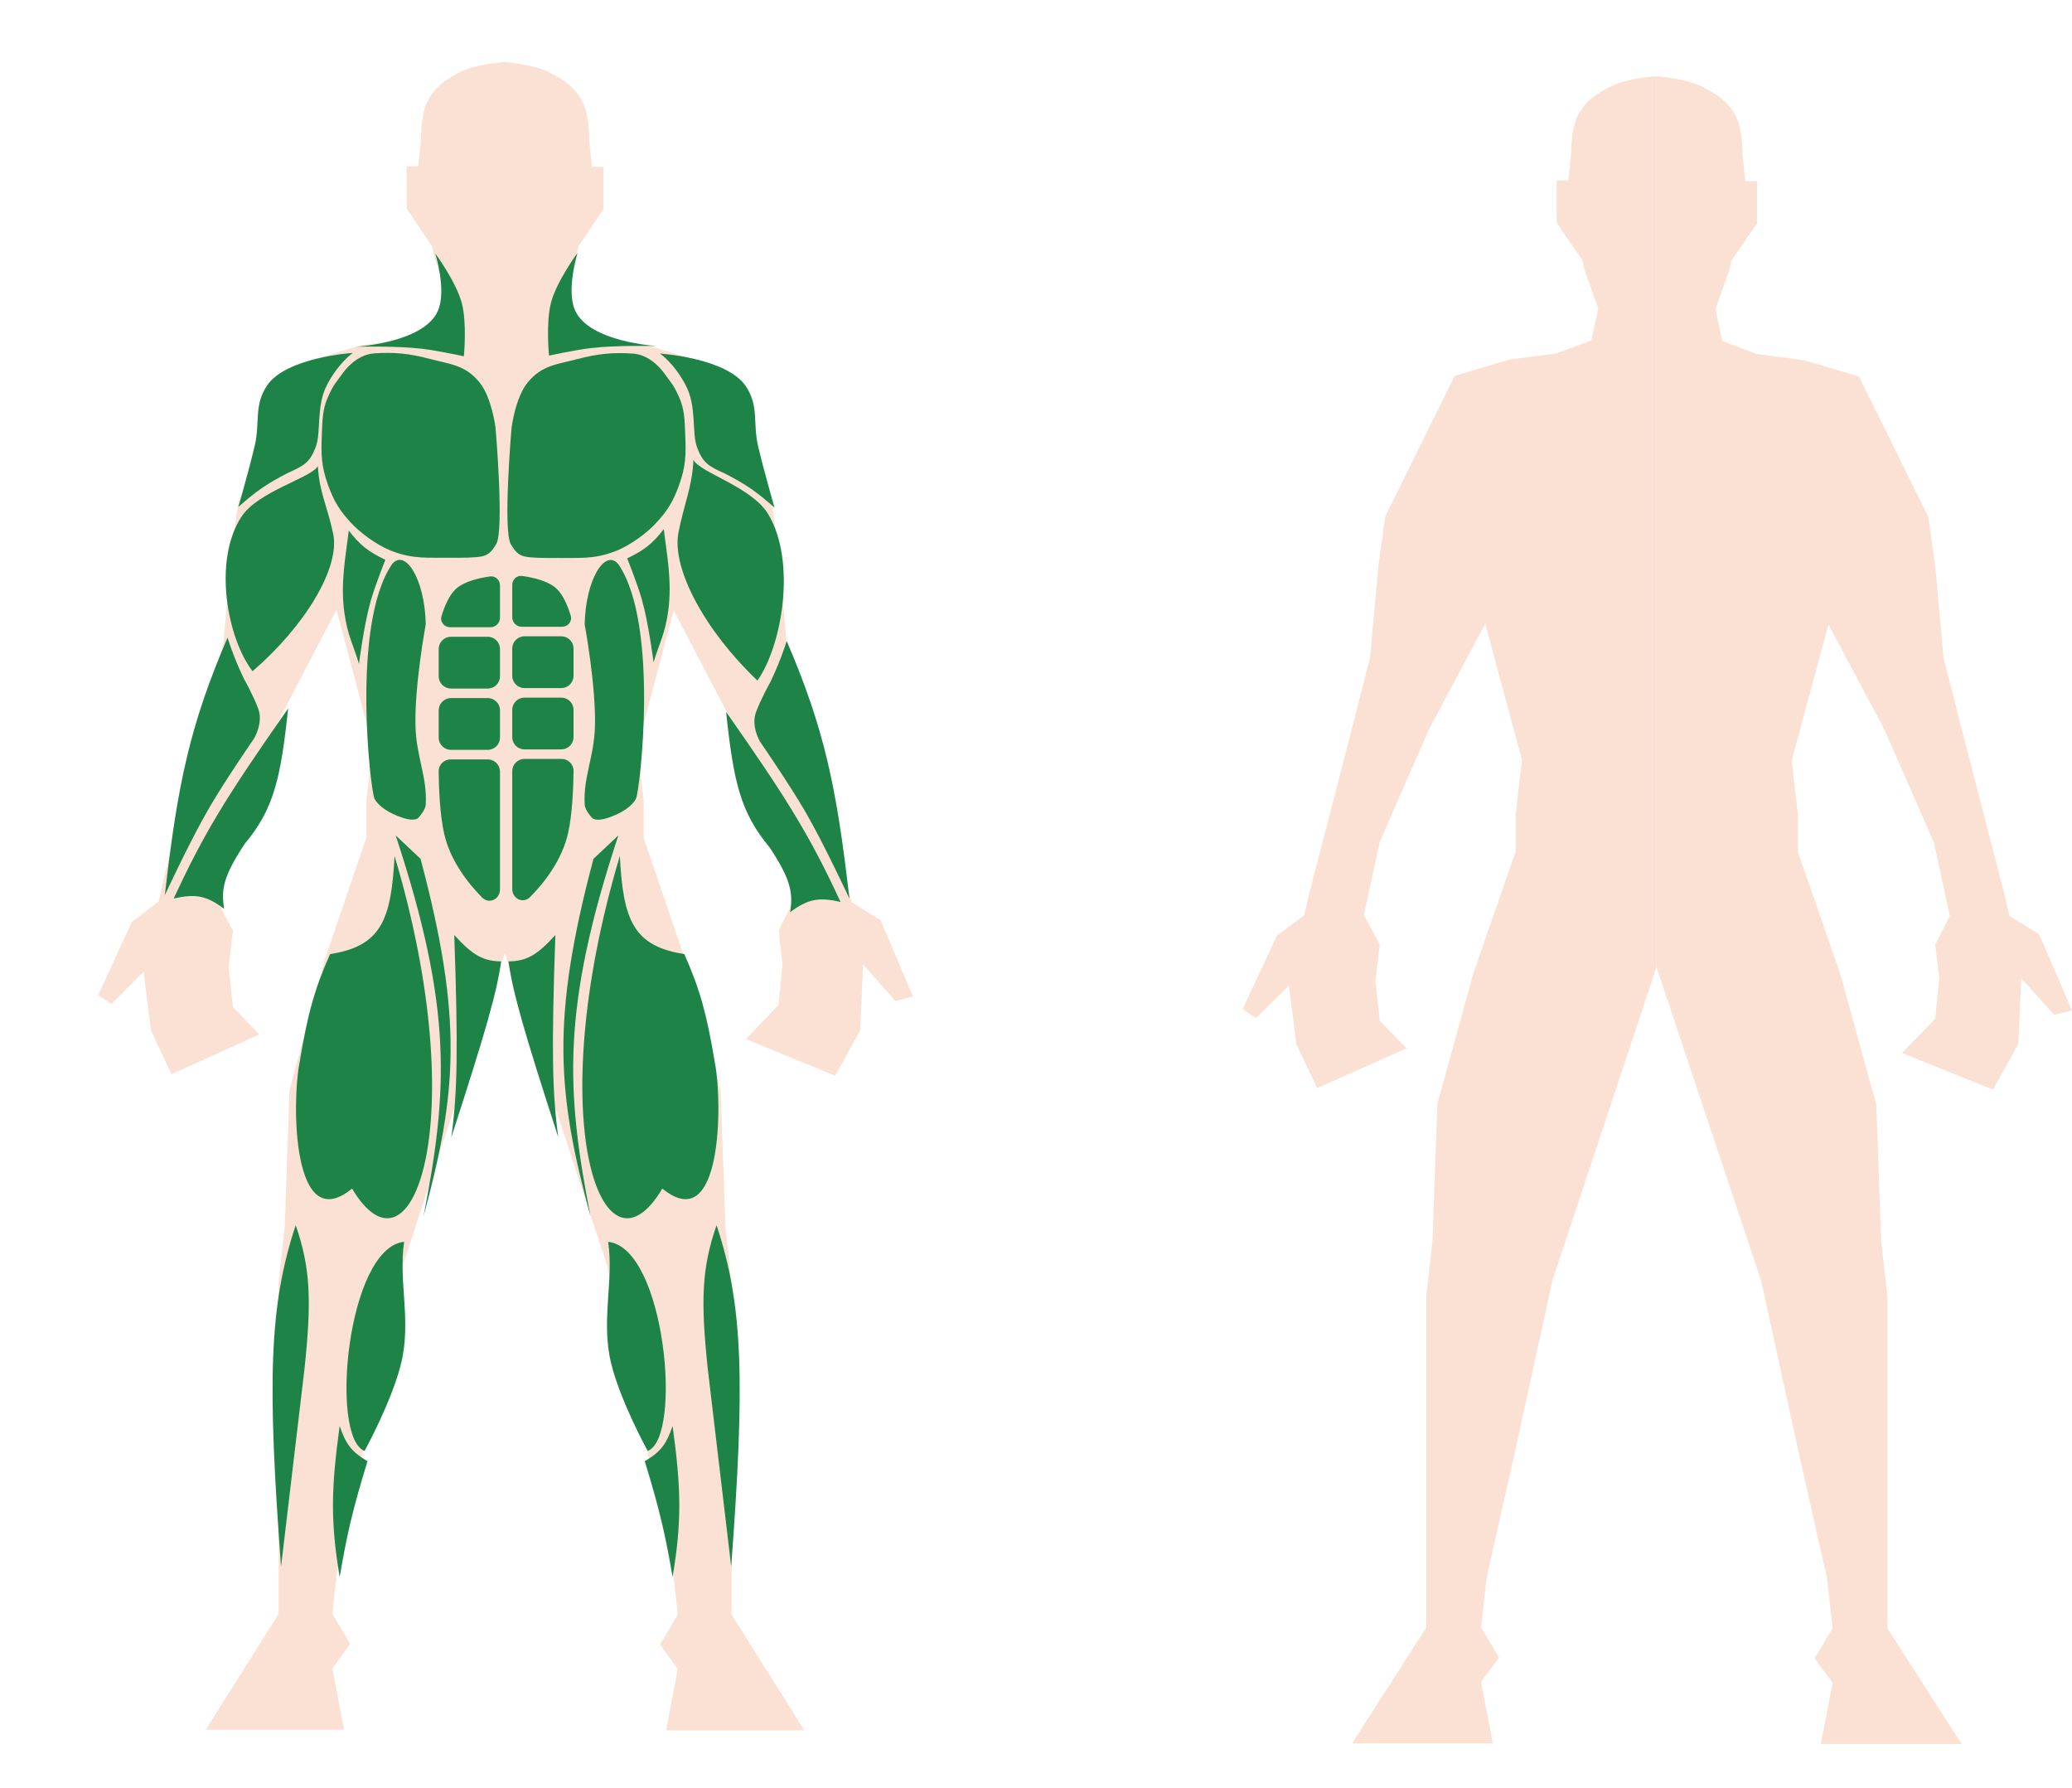 <svg width="707" height="610" viewBox="0 0 707 610" fill="none" xmlns="http://www.w3.org/2000/svg">
<path d="M187.795 24.869C182.288 21.91 172.223 21.15 172.223 21.15V325.156L207.319 432.301L219.637 489.709L229.399 533.869L231.258 550.835L225.215 561.062L231.258 569.429L227.307 590.347H274.488L249.619 550.835V437.647L247.527 418.588L245.9 372.104L233.815 327.48L219.637 285.877V273.093L217.545 254.732L229.863 208.248L248.689 244.273L265.191 282.623L270.537 307.724L265.656 317.5L267 329L265.656 342.82L254.5 354.5L285 367L293.5 351.5L294.5 329L305.5 341.5L311.5 340L300.5 314L290.525 307.724L288.898 300.519L274.256 242.879L268.445 219.637L265.656 188.26L263.332 171.526L240.09 123.647L221.729 118.069L205.924 115.978L194.303 111.562L191.979 100.638L196.627 87.39L197.325 84.136L205.924 71.353V56.943H201.973L201.043 47.646C201.043 47.646 201.156 39.183 198.719 34.63C196.02 29.586 192.835 27.577 187.795 24.869Z" fill="#FBE1D4"/>
<path d="M156.884 24.636C162.317 21.769 172.223 21.15 172.223 21.15V325.156L137.36 432.069L125.042 489.477L115.28 533.636L113.421 550.603L119.464 560.83L113.421 569.197L117.372 590.114H70.191L95.06 550.603V437.414L97.152 418.356L98.779 371.872L110.864 327.247L125.042 285.644V272.861L127.134 254.5L114.816 208.016L95.99 244.041L79.488 282.39L74.142 307.492L79.488 317.5L78 330L79.488 343.5L88.477 352.913L58.5 366.5L51.5 351.5L49 331.5L38 342.587L33.5 339.5L45 314.5L54.154 307.492L55.781 300.287L70.423 242.646L76.234 219.404L79.023 188.028L81.347 171.294L104.589 123.415L122.95 117.837L138.755 115.745L150.376 111.329L152.7 100.405L148.052 87.157L147.354 83.904L138.755 71.121V56.71H142.706L143.636 47.414C143.636 47.414 143.523 38.95 145.96 34.398C148.66 29.354 151.824 27.307 156.884 24.636Z" fill="#FBE1D4"/>
<path d="M581.071 29.717C575.464 26.759 565.218 26 565.218 26V329.9L600.945 437.009L613.485 494.397L623.422 538.541L625.315 555.502L619.163 565.725L625.315 574.089L621.293 595H669.322L644.006 555.502V442.353L641.877 423.301L640.221 376.833L627.917 332.224L613.485 290.635V277.856L611.355 259.501L623.895 213.034L643.06 249.046L659.858 287.382L665.3 312.475L660.332 322.247L661.7 333.743L660.332 347.558L648.975 359.235L680.023 371.73L688.676 356.236L689.694 333.743L700.892 346.239L707 344.74L695.802 318.749L685.648 312.475L683.992 305.272L669.086 247.652L663.171 224.418L660.332 193.052L657.966 176.324L634.306 128.462L615.614 122.886L599.525 120.795L587.695 116.38L585.329 105.46L590.061 92.217L590.771 88.964L599.525 76.185V61.78H595.503L594.557 52.487C594.557 52.487 594.671 44.026 592.191 39.476C589.443 34.433 586.201 32.424 581.071 29.717Z" fill="#FBE1D4"/>
<path d="M549.603 29.485C555.134 26.619 565.218 26 565.218 26V329.9L529.728 436.777L517.188 494.165L507.251 538.309L505.358 555.27L511.51 565.493L505.358 573.857L509.381 594.768H461.351L486.667 555.27V442.12L488.796 423.069L490.453 376.601L502.756 331.991L517.188 290.403V277.624L519.318 259.269L506.778 212.801L487.613 248.814L470.815 287.15L465.373 312.243L470.815 322.247L469.3 334.743L470.815 348.238L479.966 357.648L449.45 371.23L442.324 356.236L439.779 336.243L428.581 347.326L424 344.24L435.707 319.248L445.025 312.243L446.682 305.04L461.587 247.42L467.502 224.186L470.342 192.82L472.708 176.091L496.368 128.229L515.059 122.653L531.148 120.562L542.978 116.148L545.344 105.228L540.612 91.984L539.902 88.732L531.148 75.953V61.548H535.17L536.116 52.254C536.116 52.254 536.002 43.794 538.482 39.243C541.231 34.201 544.452 32.154 549.603 29.485Z" fill="#FBE1D4"/>
<path d="M219 204.5C221.349 212.711 223 226 223 226C224.833 219.833 226.952 216.21 228 208.5C229.4 198.2 227.5 189.167 226.5 180.5C222.724 185.386 220.01 187.593 214 190.5C214 190.5 217.403 198.918 219 204.5Z" fill="#1E8346"/>
<path d="M126.497 205C124.147 213.211 122.497 226.5 122.497 226.5C120.663 220.333 118.544 216.71 117.497 209C116.097 198.7 117.997 189.667 118.997 181C122.772 185.886 125.486 188.093 131.497 191C131.497 191 128.094 199.418 126.497 205Z" fill="#1E8346"/>
<path d="M233.5 325.5C216.017 322.781 212.62 313.792 211.5 292C184.5 382.5 205.5 440 226 405.5C246.502 422.264 246.5 376 244 363C241.24 346.507 239.094 338.087 233.5 325.5Z" fill="#1E8346"/>
<path d="M112.627 325.5C130.11 322.781 133.507 313.792 134.627 292C161.627 382.5 140.627 440 120.127 405.5C99.625 422.264 99.627 376 102.127 363C104.887 346.507 107.033 338.087 112.627 325.5Z" fill="#1E8346"/>
<path d="M202.5 293L211 285C191.405 344.305 193.193 372.273 201.5 415C190.076 372.966 187.913 347.823 202.5 293Z" fill="#1E8346"/>
<path d="M143.5 293L135 285C154.595 344.305 152.807 372.273 144.5 415C155.924 372.966 158.087 347.823 143.5 293Z" fill="#1E8346"/>
<path d="M189.5 319C183.147 325.977 179.646 327.871 173.5 328C174.891 338.149 178.586 351.321 190.5 388C188.44 372.927 188.135 358.429 189.5 319Z" fill="#1E8346"/>
<path d="M155 319C161.353 325.977 164.854 327.871 171 328C169.609 338.149 165.914 351.321 154 388C156.06 372.927 156.365 358.429 155 319Z" fill="#1E8346"/>
<path d="M244.5 418C253.69 445.607 254.159 471.84 249.5 534.5L241.5 467C239.052 443.69 239.422 432.627 244.5 418Z" fill="#1E8346"/>
<path d="M221 495C233 490.5 227 425.66 207.5 423.66C209.5 437 205 450.5 208.5 465C211.648 478.042 221 495 221 495Z" fill="#1E8346"/>
<path d="M220 498.5C225.372 515.985 227.11 524.209 229.5 538C232.669 519.143 232.423 507.77 229.5 486.5C227.515 492.179 225.902 495.075 220 498.5Z" fill="#1E8346"/>
<path d="M100.899 418C91.71 445.607 91.241 471.84 95.899 534.5L103.899 467C106.347 443.69 105.977 432.627 100.899 418Z" fill="#1E8346"/>
<path d="M124.399 495C112.399 490.5 118.399 425.66 137.899 423.66C135.899 437 140.399 450.5 136.899 465C133.751 478.042 124.399 495 124.399 495Z" fill="#1E8346"/>
<path d="M125.399 498.5C120.027 515.985 118.289 524.209 115.899 538C112.731 519.143 112.976 507.77 115.899 486.5C117.885 492.179 119.497 495.075 125.399 498.5Z" fill="#1E8346"/>
<path d="M174.78 221.264C174.78 218.953 176.653 217.08 178.964 217.08H191.514C193.825 217.08 195.698 218.953 195.698 221.264V230.561C195.698 232.871 193.825 234.744 191.514 234.744H178.964C176.653 234.744 174.78 232.871 174.78 230.561V221.264Z" fill="#1E8346"/>
<path d="M174.78 242.182C174.78 239.871 176.653 237.998 178.964 237.998H191.514C193.825 237.998 195.698 239.871 195.698 242.182V251.478C195.698 253.789 193.825 255.662 191.514 255.662H178.964C176.653 255.662 174.78 253.789 174.78 251.478V242.182Z" fill="#1E8346"/>
<path d="M174.78 263.099C174.78 260.789 176.653 258.916 178.964 258.916H191.602C193.878 258.916 195.729 260.732 195.706 263.007C195.652 268.313 195.328 277.666 193.838 284.25C191.736 293.54 185.646 301.213 180.91 306.012C178.51 308.444 174.78 306.657 174.78 303.24V263.099Z" fill="#1E8346"/>
<path d="M174.78 199.557C174.78 197.706 176.32 196.242 178.154 196.496C181.651 196.98 187.002 198.133 189.887 200.811C192.254 203.007 193.83 207.034 194.736 210.029C195.326 211.98 193.814 213.826 191.777 213.826H178.034C176.237 213.826 174.78 212.37 174.78 210.573V199.557Z" fill="#1E8346"/>
<path d="M170.605 221.424C170.605 219.113 168.732 217.24 166.421 217.24H153.871C151.56 217.24 149.687 219.113 149.687 221.424V230.721C149.687 233.031 151.56 234.904 153.871 234.904H166.421C168.732 234.904 170.605 233.031 170.605 230.721V221.424Z" fill="#1E8346"/>
<path d="M170.605 242.342C170.605 240.031 168.732 238.158 166.421 238.158H153.871C151.56 238.158 149.687 240.031 149.687 242.342V251.638C149.687 253.949 151.56 255.822 153.871 255.822H166.421C168.732 255.822 170.605 253.949 170.605 251.638V242.342Z" fill="#1E8346"/>
<path d="M170.605 263.259C170.605 260.949 168.732 259.076 166.421 259.076H153.783C151.507 259.076 149.655 260.891 149.679 263.167C149.733 268.473 150.056 277.826 151.546 284.41C153.649 293.7 159.739 301.372 164.475 306.172C166.875 308.604 170.605 306.817 170.605 303.4V263.259Z" fill="#1E8346"/>
<path d="M170.605 199.717C170.605 197.866 169.064 196.402 167.231 196.656C163.734 197.14 158.383 198.292 155.497 200.971C153.131 203.167 151.555 207.194 150.649 210.189C150.059 212.139 151.57 213.986 153.608 213.986H167.351C169.148 213.986 170.605 212.529 170.605 210.732V199.717Z" fill="#1E8346"/>
<path d="M233.919 131.317C229.968 123.88 225.215 120.626 225.215 120.626C225.215 120.626 248.007 122.088 254.5 131.782C259.037 138.556 256.82 144.298 258.684 152.235C260.616 160.466 264.262 173.153 264.262 173.153C258.393 168.009 254.801 165.366 247.295 161.532C241.805 159.054 239.894 158.042 237.87 152.7C235.932 147.587 237.87 138.755 233.919 131.317Z" fill="#1E8346"/>
<path d="M262.17 175.477C271.829 191.735 266.818 220.334 258.451 232.188C241.019 215.686 229.113 194.293 231.49 181.752C233.341 171.991 236.211 166.25 236.603 156.884C238.778 161.226 256.606 166.114 262.17 175.477Z" fill="#1E8346"/>
<path d="M82.387 176.284C72.53 191.397 77.643 217.981 86.181 229C103.968 213.66 116.118 193.774 113.692 182.117C111.803 173.043 108.875 167.706 108.474 159C106.255 163.037 88.063 167.58 82.387 176.284Z" fill="#1E8346"/>
<path d="M111.69 131.085C115.641 123.647 120.394 120.394 120.394 120.394C120.394 120.394 97.601 121.855 91.109 131.55C86.572 138.324 88.789 144.066 86.925 152.003C84.993 160.233 81.347 172.92 81.347 172.92C87.216 167.777 90.807 165.134 98.314 161.299C103.804 158.821 105.714 157.809 107.739 152.468C109.677 147.354 107.739 138.522 111.69 131.085Z" fill="#1E8346"/>
<path d="M262.635 233.117C262.635 233.117 265.656 227.307 268.445 218.707C281.121 248.305 285.431 267.946 289.828 306.562C289.828 306.562 281.268 288.078 274.721 276.812C269.18 267.278 259.381 253.105 259.381 253.105C259.381 253.105 256.127 247.76 257.987 242.879C259.846 237.998 262.635 233.117 262.635 233.117Z" fill="#1E8346"/>
<path d="M269.607 311.21C275.557 306.771 279.305 305.959 286.807 307.724C276.513 285.436 268.711 272.743 247.76 242.879C250.28 266.781 252.657 277.214 262.635 289.131C269.907 300.177 270.634 304.585 269.607 311.21Z" fill="#1E8346"/>
<path d="M83.439 231.955C83.439 231.955 80.417 226.145 77.628 217.545C64.953 247.143 60.643 266.783 56.246 305.4C56.246 305.4 64.806 286.916 71.353 275.65C76.894 266.116 86.693 251.943 86.693 251.943C86.693 251.943 89.947 246.598 88.087 241.717C86.228 236.836 83.439 231.955 83.439 231.955Z" fill="#1E8346"/>
<path d="M76.466 310.048C70.517 305.609 66.769 304.797 59.267 306.562C69.561 284.273 77.363 271.58 98.314 241.717C95.794 265.619 93.417 276.052 83.439 287.968C76.167 299.015 75.44 303.423 76.466 310.048Z" fill="#1E8346"/>
<path d="M179.196 189.887C176.734 189.395 175.607 187.856 174.315 185.703C171.526 181.055 174.547 145.96 174.547 145.96C174.547 145.96 175.833 135.525 180.126 130.387C184.979 124.58 189.772 124.407 197.092 122.485C203.909 120.695 208.946 120.161 215.918 120.626C220.671 120.943 224.518 124.345 226.842 127.599C229.166 130.852 229.864 131.317 231.723 135.501C233.582 139.684 233.607 143.23 233.815 148.284C234.093 155.044 234.028 159.122 231.723 165.483C229.655 171.191 227.747 174.308 223.588 178.731C221.264 181.203 215.67 185.953 209.411 188.26C202.402 190.843 197.555 190.279 189.887 190.352C185.708 190.392 181.52 190.352 179.196 189.887Z" fill="#1E8346"/>
<path d="M164.436 189.814C166.898 189.321 168.025 187.783 169.317 185.63C172.106 180.982 169.085 145.886 169.085 145.886C169.085 145.886 167.8 135.452 163.506 130.314C158.653 124.507 153.86 124.334 146.54 122.412C139.723 120.622 134.687 120.088 127.714 120.553C122.961 120.869 119.114 124.271 116.79 127.525C114.466 130.779 113.769 131.244 111.909 135.427C110.05 139.611 110.026 143.156 109.817 148.211C109.539 154.971 109.604 159.048 111.909 165.41C113.978 171.118 115.885 174.235 120.044 178.658C122.368 181.13 127.962 185.88 134.222 188.187C141.231 190.77 146.077 190.206 153.745 190.279C157.924 190.318 162.112 190.279 164.436 189.814Z" fill="#1E8346"/>
<path d="M196.163 105.751C193.165 98.731 197.092 86.228 197.092 86.228C197.092 86.228 189.943 95.93 188.028 103.194C186.221 110.045 187.331 121.323 187.331 121.323C187.331 121.323 195.923 119.447 201.508 118.767C210.342 117.691 224.285 118.069 224.285 118.069C224.285 118.069 200.871 116.778 196.163 105.751Z" fill="#1E8346"/>
<path d="M149.446 105.983C152.443 98.964 148.516 86.46 148.516 86.46C148.516 86.46 155.665 96.163 157.581 103.427C159.387 110.278 158.278 121.556 158.278 121.556C158.278 121.556 149.685 119.679 144.1 118.999C135.267 117.923 121.323 118.302 121.323 118.302C121.323 118.302 144.738 117.01 149.446 105.983Z" fill="#1E8346"/>
<path d="M207.5 279C212 277.5 215.659 275.112 217 272.5C218.341 269.888 225.054 213.007 211 192.5C206.5 187 199.807 197.664 199.5 213C199.5 213 203.435 234.27 203 248C202.67 258.434 199 265 199.5 274.5C199.606 276.508 202 279 202 279C202 279 203 280.5 207.5 279Z" fill="#1E8346"/>
<path d="M137.276 278.966C132.776 277.466 129.118 275.078 127.776 272.466C126.435 269.854 119.722 212.973 133.776 192.466C138.276 186.966 144.969 197.63 145.276 212.966C145.276 212.966 141.342 234.236 141.776 247.966C142.107 258.4 145.776 264.966 145.276 274.466C145.171 276.474 142.776 278.966 142.776 278.966C142.776 278.966 141.776 280.466 137.276 278.966Z" fill="#1E8346"/>
</svg>
